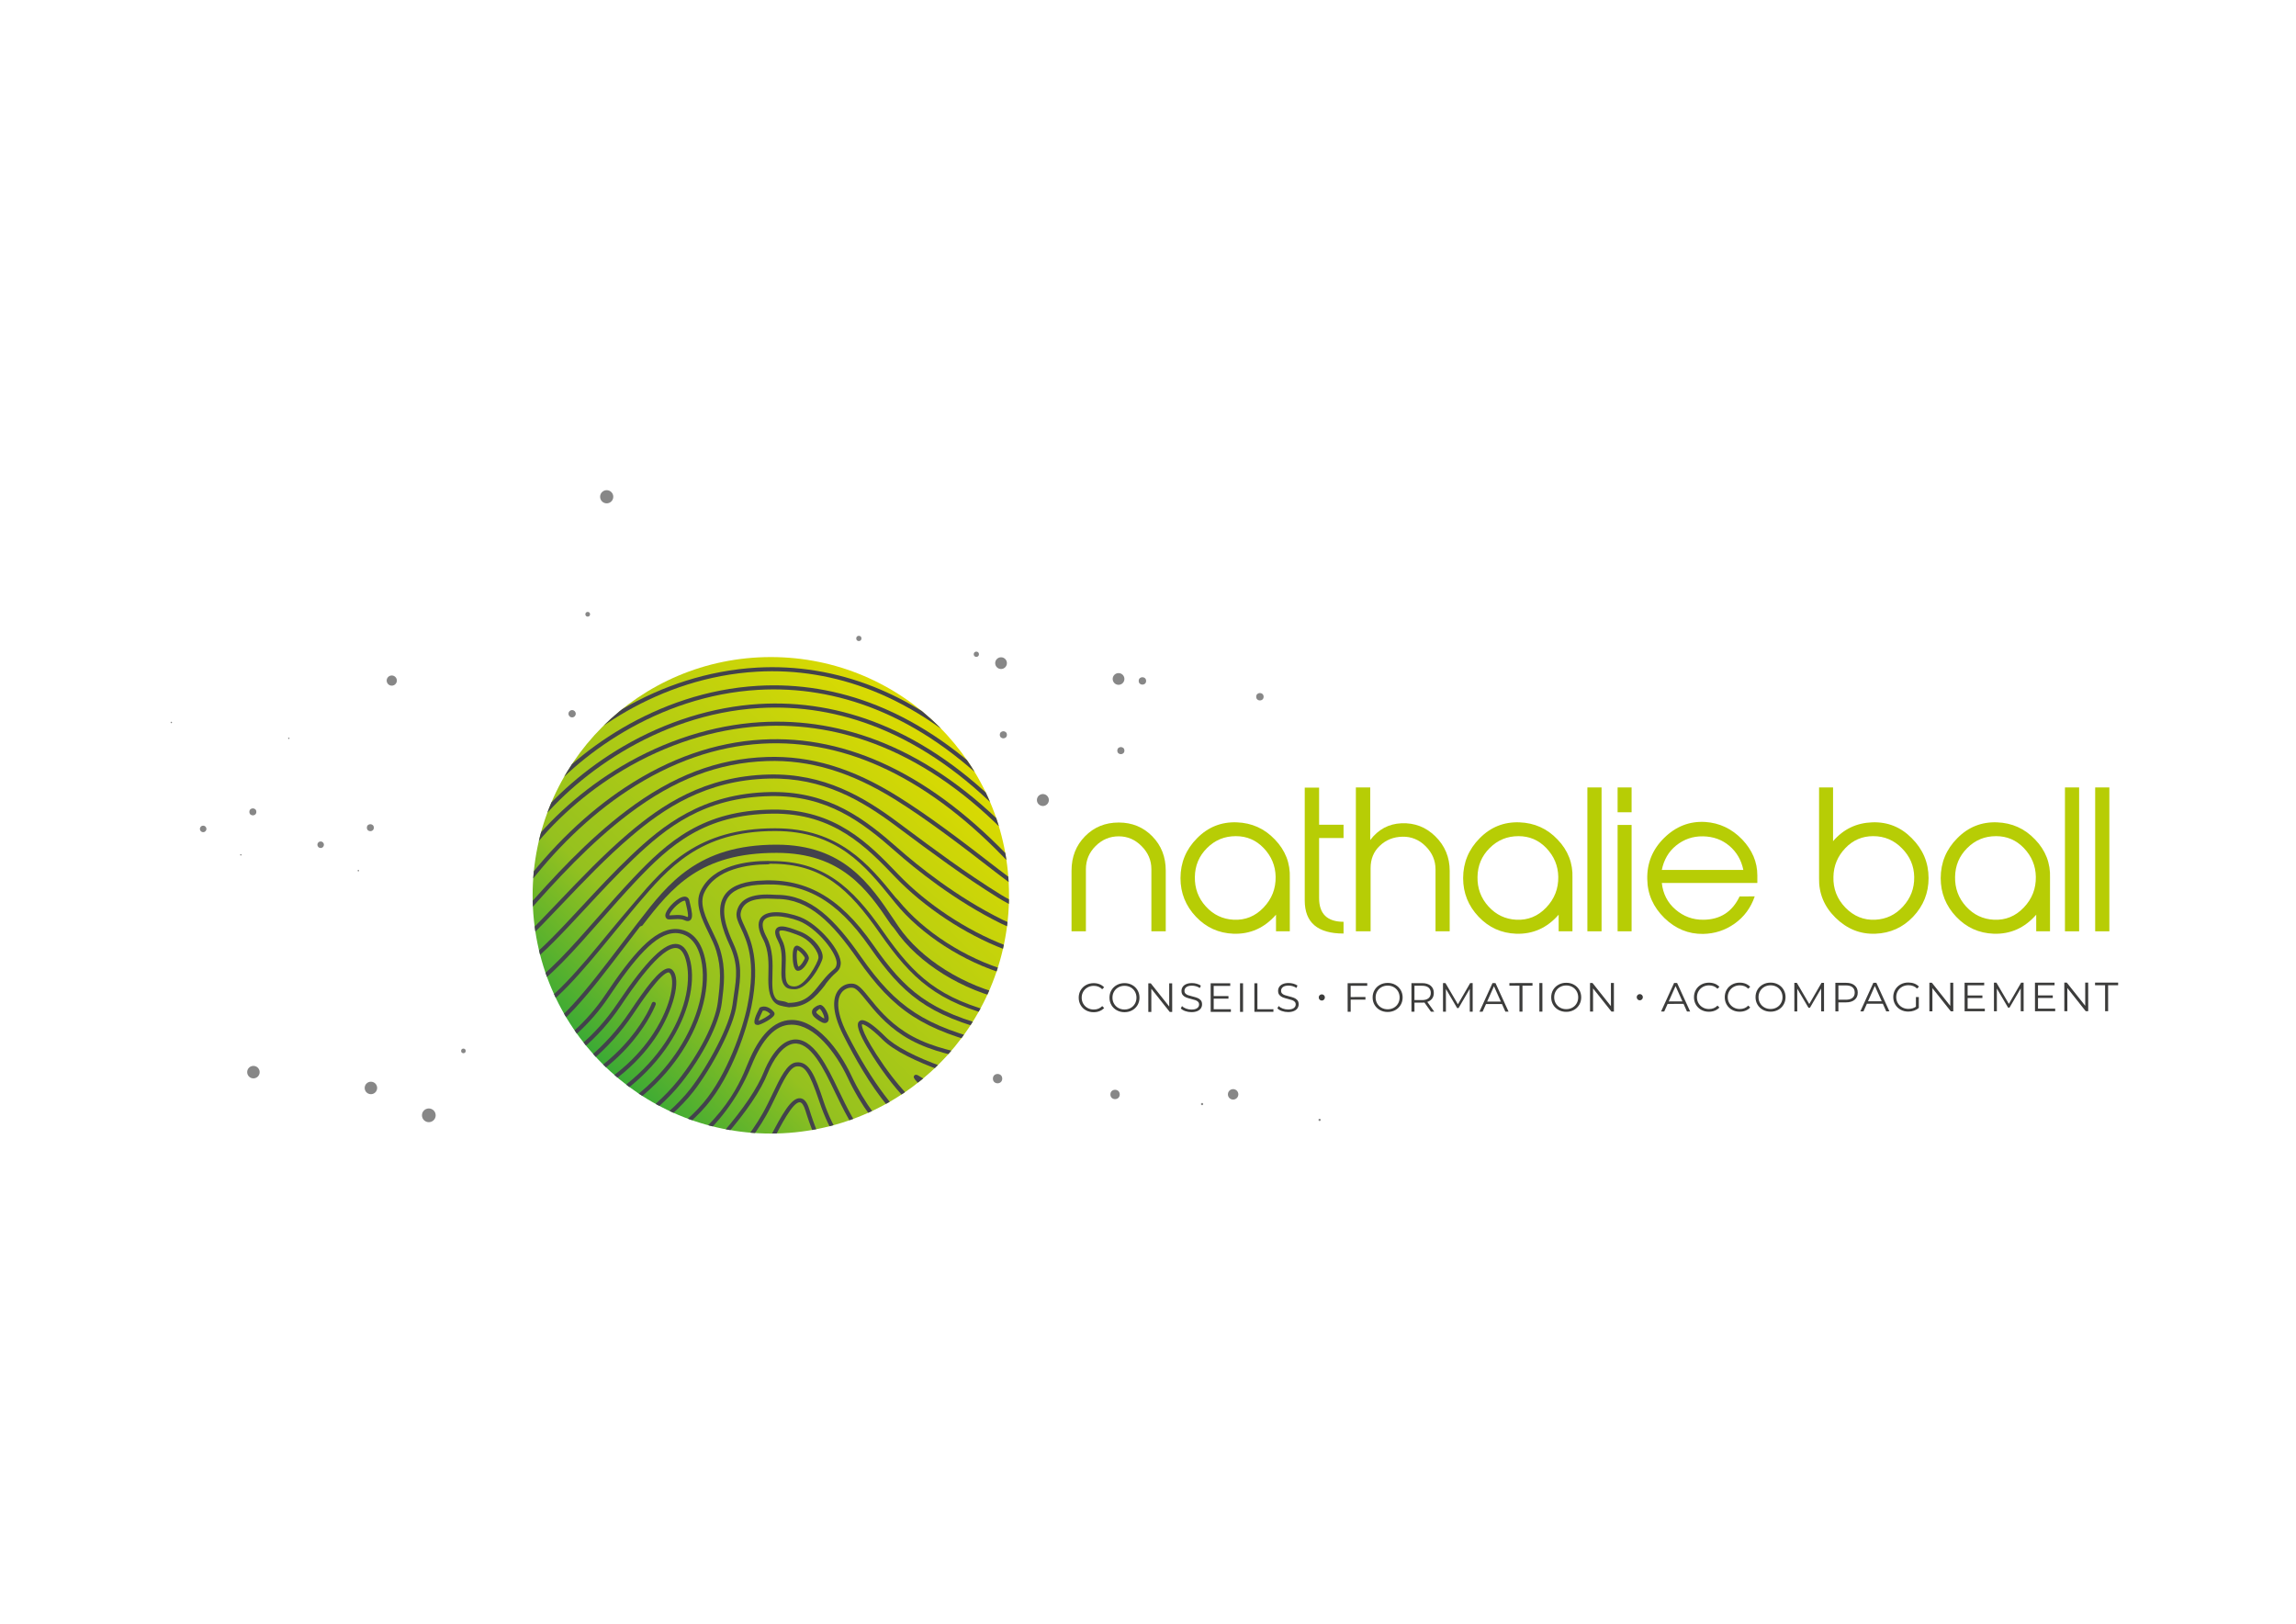 <?xml version="1.0" encoding="utf-8"?>
<!-- Generator: Adobe Illustrator 16.0.0, SVG Export Plug-In . SVG Version: 6.00 Build 0)  -->
<!DOCTYPE svg PUBLIC "-//W3C//DTD SVG 1.1//EN" "http://www.w3.org/Graphics/SVG/1.1/DTD/svg11.dtd">
<svg version="1.1" id="Calque_1" xmlns="http://www.w3.org/2000/svg" xmlns:xlink="http://www.w3.org/1999/xlink" x="0px" y="0px"
	 width="841.89px" height="595.281px" viewBox="0 0 841.89 595.281" enable-background="new 0 0 841.89 595.281"
	 xml:space="preserve">
<g>
	<g>
		<g>
			<g>
				<g>
					<path fill="#B7CD05" d="M427.454,341.43h-5.268v-22.778c0-3.284-1.231-6.089-3.626-8.482c-2.394-2.395-5.13-3.558-8.345-3.558
						s-6.088,1.163-8.482,3.558c-2.395,2.394-3.557,5.198-3.557,8.482v22.778h-5.268v-22.231c0-5.063,1.642-9.234,4.925-12.587
						c3.284-3.352,7.388-5.062,12.382-5.062c4.925,0,9.029,1.71,12.313,5.062c3.283,3.353,4.926,7.524,4.926,12.587V341.43z"/>
					<path fill="#B7CD05" d="M472.944,341.43h-5.062v-6.088c-4.241,4.856-9.44,7.183-15.597,6.978
						c-5.403-0.205-9.987-2.258-13.749-6.226c-3.763-3.967-5.678-8.687-5.678-14.159c0-5.678,2.052-10.604,6.088-14.639
						c4.036-4.104,8.893-6.02,14.57-5.814c5.473,0.205,10.124,2.257,13.955,6.293c3.83,3.968,5.678,8.688,5.472,14.092v0.273V341.43
						z M438.127,321.524c-0.068,4.104,1.23,7.73,4.035,10.809s6.226,4.651,10.192,4.856c4.31,0.205,7.936-1.3,10.945-4.446
						c3.078-3.215,4.515-6.978,4.446-11.287c-0.068-4.104-1.573-7.593-4.378-10.534s-6.225-4.378-10.192-4.378
						c-4.173,0-7.661,1.437-10.603,4.378S438.195,317.352,438.127,321.524z"/>
					<path fill="#B7CD05" d="M492.647,342.251c-9.509,0-14.229-4.036-14.229-12.108v-41.385h5.268v13.612h8.961v4.857h-8.961v22.026
						c0,5.814,3.01,8.688,8.961,8.688V342.251z"/>
					<path fill="#B7CD05" d="M531.571,341.43h-5.199v-22.71c0-3.284-1.231-6.089-3.626-8.482c-2.394-2.395-5.267-3.558-8.481-3.489
						c-3.284,0.068-6.088,1.163-8.346,3.353c-2.258,2.12-3.352,4.856-3.352,8.208v23.121h-5.404v-52.74h5.268v19.29
						c2.941-3.898,6.771-5.951,11.423-6.156c4.857-0.205,8.962,1.368,12.45,4.788c3.488,3.421,5.268,7.661,5.268,12.655V341.43z"/>
					<path fill="#B7CD05" d="M576.583,341.43h-5.062v-6.088c-4.241,4.856-9.44,7.183-15.597,6.978
						c-5.403-0.205-9.987-2.258-13.749-6.226c-3.763-3.967-5.678-8.687-5.678-14.159c0-5.678,2.052-10.604,6.088-14.639
						c4.036-4.104,8.893-6.02,14.57-5.814c5.473,0.205,10.124,2.257,13.955,6.293c3.83,3.968,5.678,8.688,5.472,14.092v0.273V341.43
						z M541.766,321.524c-0.068,4.104,1.23,7.73,4.035,10.809s6.226,4.651,10.192,4.856c4.31,0.205,7.936-1.3,10.945-4.446
						c3.078-3.215,4.515-6.978,4.446-11.287c-0.068-4.104-1.573-7.593-4.378-10.534s-6.225-4.378-10.192-4.378
						c-4.173,0-7.661,1.437-10.603,4.378S541.834,317.352,541.766,321.524z"/>
					<path fill="#B7CD05" d="M587.257,341.43h-5.199v-52.74h5.199V341.43z"/>
					<path fill="#B7CD05" d="M598.27,297.788h-5.131v-9.098h5.131V297.788z M598.27,341.43h-5.131v-38.991h5.131V341.43z"/>
					<path fill="#B7CD05" d="M643.417,328.638c-1.437,4.173-3.899,7.525-7.388,9.987c-3.488,2.463-7.319,3.694-11.561,3.763
						c-5.336,0.068-10.056-1.848-14.16-5.814c-4.104-4.036-6.225-8.756-6.293-14.297c-0.137-5.814,1.915-10.876,6.156-15.049
						c4.31-4.241,9.304-6.226,15.118-5.883c5.198,0.342,9.713,2.462,13.544,6.43c3.693,3.899,5.541,8.277,5.541,13.134v2.805
						h-35.023c0.41,3.899,2.052,7.183,4.993,9.714c2.941,2.53,6.361,3.83,10.329,3.762c6.156-0.068,10.534-2.941,13.202-8.551
						H643.417z M639.244,318.925c-0.752-3.626-2.463-6.567-5.13-8.824c-2.668-2.258-5.883-3.421-9.646-3.489
						s-7.046,1.095-9.851,3.353c-2.805,2.257-4.515,5.267-5.267,8.961H639.244z"/>
					<path fill="#B7CD05" d="M667.01,321.593V288.69h5.13v19.7c3.831-4.446,8.619-6.703,14.365-6.908
						c5.609-0.205,10.466,1.71,14.502,5.814c4.104,4.104,6.156,8.961,6.156,14.639c0,5.473-1.915,10.192-5.677,14.159
						c-3.763,3.968-8.414,6.021-13.818,6.226c-5.609,0.205-10.466-1.779-14.639-5.883c-4.173-4.104-6.156-8.961-6.02-14.57V321.593z
						 M697.792,332.333c2.805-3.078,4.173-6.636,4.104-10.809c-0.068-4.104-1.573-7.593-4.515-10.534
						c-2.873-2.941-6.362-4.446-10.535-4.446c-3.967,0-7.388,1.437-10.191,4.378c-2.805,2.941-4.31,6.431-4.378,10.534
						c-0.138,4.31,1.299,8.072,4.378,11.287c3.078,3.146,6.703,4.651,10.944,4.446C691.636,336.984,694.987,335.411,697.792,332.333
						z"/>
					<path fill="#B7CD05" d="M751.696,341.43h-5.062v-6.088c-4.241,4.856-9.44,7.183-15.597,6.978
						c-5.403-0.205-9.987-2.258-13.749-6.226c-3.763-3.967-5.678-8.687-5.678-14.159c0-5.678,2.052-10.604,6.088-14.639
						c4.036-4.104,8.893-6.02,14.57-5.814c5.473,0.205,10.124,2.257,13.955,6.293c3.83,3.968,5.678,8.688,5.472,14.092v0.273V341.43
						z M716.879,321.524c-0.068,4.104,1.23,7.73,4.035,10.809s6.226,4.651,10.192,4.856c4.31,0.205,7.936-1.3,10.945-4.446
						c3.078-3.215,4.515-6.978,4.446-11.287c-0.068-4.104-1.573-7.593-4.378-10.534s-6.225-4.378-10.192-4.378
						c-4.173,0-7.661,1.437-10.603,4.378S716.947,317.352,716.879,321.524z"/>
					<path fill="#B7CD05" d="M762.37,341.43h-5.199v-52.74h5.199V341.43z"/>
					<path fill="#B7CD05" d="M773.451,341.43h-5.199v-52.74h5.199V341.43z"/>
				</g>
			</g>
			<g>
				<g>
					<path fill="#3C3C3B" d="M398.214,370.408c-0.834-0.458-1.488-1.094-1.962-1.906c-0.475-0.813-0.713-1.724-0.713-2.731
						c-0.001-1.008,0.235-1.918,0.708-2.731c0.474-0.814,1.129-1.45,1.967-1.91c0.839-0.46,1.775-0.689,2.813-0.69
						c0.778-0.001,1.496,0.129,2.156,0.387c0.658,0.26,1.217,0.638,1.677,1.137l-0.703,0.703c-0.819-0.827-1.853-1.24-3.1-1.239
						c-0.828,0.001-1.581,0.19-2.259,0.571c-0.679,0.379-1.21,0.898-1.593,1.558c-0.385,0.658-0.575,1.396-0.574,2.215
						c0,0.818,0.192,1.557,0.577,2.215s0.916,1.177,1.596,1.556c0.679,0.378,1.432,0.567,2.26,0.566
						c1.258-0.001,2.29-0.421,3.098-1.26l0.704,0.703c-0.459,0.499-1.021,0.882-1.683,1.146c-0.664,0.266-1.385,0.397-2.163,0.398
						C399.983,371.095,399.048,370.867,398.214,370.408z"/>
					<path fill="#3C3C3B" d="M409.513,370.391c-0.844-0.463-1.503-1.099-1.977-1.906c-0.475-0.808-0.713-1.716-0.713-2.724
						c-0.001-1.008,0.235-1.916,0.708-2.725c0.474-0.809,1.131-1.445,1.975-1.91c0.843-0.465,1.782-0.696,2.82-0.697
						s1.974,0.228,2.808,0.687c0.833,0.458,1.49,1.093,1.969,1.906c0.479,0.813,0.721,1.724,0.722,2.731
						c0,1.008-0.239,1.918-0.717,2.731c-0.479,0.813-1.134,1.45-1.967,1.91c-0.833,0.459-1.768,0.689-2.806,0.69
						S410.356,370.854,409.513,370.391z M414.579,369.535c0.667-0.374,1.191-0.895,1.569-1.558c0.379-0.664,0.568-1.405,0.568-2.224
						c-0.001-0.818-0.192-1.558-0.571-2.222c-0.38-0.663-0.904-1.182-1.572-1.556c-0.67-0.373-1.418-0.561-2.246-0.56
						s-1.579,0.188-2.252,0.563c-0.673,0.374-1.202,0.895-1.585,1.558c-0.385,0.664-0.575,1.404-0.574,2.223
						c0,0.818,0.192,1.559,0.577,2.223c0.385,0.663,0.914,1.182,1.588,1.556c0.674,0.373,1.425,0.56,2.253,0.559
						S413.91,369.91,414.579,369.535z"/>
					<path fill="#3C3C3B" d="M429.808,360.505l0.009,10.477l-0.913,0.001l-6.742-8.496l0.007,8.501l-1.107,0.001l-0.009-10.477
						l0.913-0.001l6.757,8.496l-0.007-8.501L429.808,360.505z"/>
					<path fill="#3C3C3B" d="M434.628,370.694c-0.715-0.248-1.266-0.578-1.655-0.987l0.434-0.853
						c0.379,0.379,0.884,0.685,1.513,0.919c0.628,0.233,1.276,0.351,1.945,0.35c0.938,0,1.642-0.173,2.11-0.517
						c0.468-0.346,0.702-0.792,0.702-1.341c-0.001-0.419-0.128-0.753-0.382-1.003c-0.255-0.248-0.567-0.44-0.937-0.575
						s-0.883-0.281-1.542-0.44c-0.788-0.198-1.417-0.391-1.886-0.574c-0.47-0.185-0.871-0.466-1.206-0.845
						c-0.334-0.379-0.502-0.893-0.502-1.542c-0.001-0.528,0.139-1.01,0.417-1.444c0.279-0.434,0.708-0.781,1.287-1.041
						c0.578-0.26,1.296-0.39,2.154-0.391c0.599,0,1.185,0.081,1.76,0.246c0.573,0.163,1.07,0.391,1.489,0.68l-0.373,0.883
						c-0.439-0.289-0.909-0.505-1.408-0.65c-0.499-0.145-0.988-0.216-1.467-0.216c-0.918,0.001-1.609,0.179-2.072,0.533
						c-0.464,0.354-0.695,0.812-0.694,1.37c0,0.419,0.127,0.756,0.382,1.01c0.255,0.255,0.574,0.449,0.958,0.583
						c0.385,0.135,0.9,0.282,1.55,0.44c0.768,0.188,1.39,0.376,1.864,0.561c0.474,0.184,0.875,0.463,1.205,0.837
						c0.33,0.373,0.494,0.88,0.495,1.519c0,0.528-0.142,1.01-0.426,1.445c-0.284,0.434-0.721,0.778-1.309,1.033
						c-0.589,0.255-1.312,0.383-2.17,0.383C436.087,371.067,435.341,370.943,434.628,370.694z"/>
					<path fill="#3C3C3B" d="M451.337,370.007l0.001,0.958l-7.409,0.006l-0.009-10.477l7.185-0.006l0.001,0.958l-6.077,0.005
						l0.003,3.727l5.418-0.005l0.001,0.942l-5.418,0.005l0.003,3.892L451.337,370.007z"/>
					<path fill="#3C3C3B" d="M454.682,360.486l1.107-0.001l0.009,10.477l-1.107,0.001L454.682,360.486z"/>
					<path fill="#3C3C3B" d="M459.949,360.482l1.107-0.001l0.008,9.519l5.867-0.005l0.001,0.958l-6.975,0.006L459.949,360.482z"/>
					<path fill="#3C3C3B" d="M470.054,370.667c-0.715-0.249-1.266-0.578-1.655-0.987l0.434-0.853
						c0.379,0.378,0.884,0.685,1.513,0.919c0.628,0.233,1.276,0.351,1.945,0.35c0.938-0.001,1.642-0.173,2.11-0.518
						c0.468-0.345,0.702-0.791,0.702-1.34c-0.001-0.419-0.128-0.753-0.382-1.003c-0.255-0.249-0.567-0.44-0.937-0.575
						s-0.883-0.281-1.542-0.44c-0.788-0.198-1.417-0.391-1.886-0.574c-0.47-0.185-0.871-0.467-1.206-0.845
						c-0.334-0.379-0.502-0.893-0.502-1.542c-0.001-0.528,0.139-1.01,0.417-1.444c0.279-0.435,0.708-0.781,1.287-1.041
						c0.578-0.26,1.296-0.39,2.154-0.391c0.599-0.001,1.185,0.081,1.76,0.245c0.573,0.164,1.07,0.392,1.489,0.68l-0.373,0.884
						c-0.439-0.289-0.909-0.506-1.408-0.65s-0.988-0.217-1.467-0.216c-0.918,0.001-1.609,0.179-2.072,0.532
						c-0.464,0.355-0.695,0.813-0.694,1.371c0,0.419,0.127,0.756,0.382,1.01c0.255,0.255,0.574,0.448,0.958,0.583
						c0.385,0.135,0.9,0.281,1.55,0.44c0.768,0.188,1.39,0.376,1.864,0.56c0.474,0.185,0.875,0.464,1.205,0.837
						c0.33,0.374,0.494,0.881,0.495,1.52c0,0.528-0.142,1.01-0.426,1.444c-0.284,0.434-0.721,0.779-1.309,1.033
						c-0.589,0.256-1.312,0.383-2.17,0.384C471.513,371.04,470.767,370.915,470.054,370.667z"/>
					<path fill="#3C3C3B" d="M483.886,366.495c-0.22-0.22-0.329-0.494-0.329-0.823c-0.001-0.319,0.108-0.586,0.328-0.801
						c0.22-0.214,0.484-0.322,0.794-0.322c0.309,0,0.573,0.107,0.793,0.32c0.219,0.215,0.329,0.481,0.33,0.801
						c0,0.319-0.11,0.592-0.329,0.815c-0.22,0.226-0.484,0.338-0.793,0.338C484.37,366.823,484.105,366.714,483.886,366.495z"/>
					<path fill="#3C3C3B" d="M495.256,361.413l0.003,4.115l5.418-0.005l0.001,0.958l-5.418,0.005l0.004,4.445l-1.107,0.001
						l-0.009-10.477l7.185-0.006l0.001,0.958L495.256,361.413z"/>
					<path fill="#3C3C3B" d="M506.002,370.316c-0.844-0.463-1.503-1.099-1.977-1.906c-0.475-0.808-0.713-1.716-0.713-2.724
						c-0.001-1.008,0.235-1.916,0.708-2.725c0.474-0.809,1.131-1.445,1.975-1.91c0.843-0.465,1.782-0.696,2.82-0.697
						s1.974,0.228,2.808,0.687c0.833,0.458,1.49,1.093,1.969,1.906c0.479,0.813,0.721,1.723,0.722,2.73
						c0,1.008-0.239,1.919-0.717,2.732c-0.479,0.813-1.134,1.45-1.967,1.91c-0.833,0.459-1.768,0.689-2.806,0.69
						S506.846,370.779,506.002,370.316z M511.068,369.459c0.667-0.375,1.191-0.895,1.569-1.558c0.379-0.665,0.568-1.405,0.568-2.224
						c-0.001-0.818-0.192-1.559-0.571-2.222c-0.38-0.663-0.904-1.183-1.572-1.556c-0.67-0.373-1.418-0.561-2.246-0.56
						c-0.828,0-1.579,0.188-2.252,0.563c-0.673,0.374-1.202,0.895-1.585,1.558c-0.385,0.664-0.575,1.404-0.574,2.223
						c0,0.818,0.192,1.559,0.577,2.223c0.385,0.663,0.914,1.182,1.588,1.556c0.674,0.373,1.425,0.559,2.253,0.559
						C509.651,370.021,510.399,369.834,511.068,369.459z"/>
					<path fill="#3C3C3B" d="M524.704,370.908l-2.397-3.365c-0.27,0.029-0.549,0.045-0.838,0.046l-2.814,0.002l0.003,3.322
						l-1.107,0.001l-0.009-10.477l3.922-0.003c1.337-0.001,2.386,0.317,3.144,0.955c0.76,0.639,1.139,1.516,1.14,2.633
						c0.001,0.818-0.206,1.51-0.619,2.074c-0.414,0.563-1.005,0.971-1.772,1.221l2.563,3.59L524.704,370.908z M523.817,365.955
						c0.548-0.46,0.822-1.104,0.821-1.932c0-0.848-0.275-1.499-0.824-1.952c-0.55-0.454-1.343-0.68-2.381-0.679l-2.784,0.002
						l0.004,5.253l2.784-0.002C522.476,366.644,523.269,366.414,523.817,365.955z"/>
					<path fill="#3C3C3B" d="M539.991,360.419L540,370.896l-1.063,0.001l-0.007-8.382l-4.11,7.053h-0.523l-4.122-7.001l0.007,8.337
						l-1.063,0.001l-0.009-10.477l0.913-0.001l4.557,7.764l4.498-7.771L539.991,360.419z"/>
					<path fill="#3C3C3B" d="M550.729,368.088l-5.837,0.005l-1.255,2.8l-1.152,0.001l4.78-10.48l1.093-0.001l4.798,10.473
						l-1.167,0.001L550.729,368.088z M550.325,367.191l-2.52-5.625l-2.51,5.629L550.325,367.191z"/>
					<path fill="#3C3C3B" d="M557.146,361.364l-3.683,0.003l-0.001-0.958l8.472-0.007l0.001,0.958l-3.682,0.003l0.008,9.519
						l-1.107,0.001L557.146,361.364z"/>
					<path fill="#3C3C3B" d="M564.447,360.4h1.107l0.009,10.477h-1.107L564.447,360.4z"/>
					<path fill="#3C3C3B" d="M571.482,370.265c-0.844-0.464-1.503-1.099-1.977-1.907c-0.475-0.807-0.713-1.715-0.713-2.723
						c-0.001-1.008,0.235-1.916,0.708-2.726c0.474-0.808,1.131-1.445,1.975-1.909c0.843-0.465,1.782-0.697,2.82-0.697
						c1.038-0.001,1.974,0.228,2.808,0.686c0.833,0.459,1.49,1.094,1.969,1.907c0.479,0.813,0.721,1.723,0.722,2.73
						c0,1.008-0.239,1.918-0.717,2.732c-0.479,0.813-1.134,1.45-1.967,1.909c-0.833,0.46-1.768,0.69-2.806,0.691
						C573.267,370.959,572.326,370.728,571.482,370.265z M576.549,369.409c0.667-0.375,1.191-0.895,1.569-1.559
						c0.379-0.664,0.568-1.404,0.568-2.223c-0.001-0.818-0.192-1.559-0.571-2.223c-0.38-0.662-0.904-1.182-1.572-1.555
						c-0.67-0.374-1.418-0.561-2.246-0.56c-0.828,0-1.579,0.188-2.252,0.563c-0.673,0.375-1.202,0.895-1.585,1.559
						c-0.385,0.664-0.575,1.404-0.574,2.223c0,0.818,0.192,1.559,0.577,2.223c0.385,0.662,0.914,1.182,1.588,1.555
						c0.674,0.374,1.425,0.56,2.253,0.56C575.132,369.97,575.88,369.783,576.549,369.409z"/>
					<path fill="#3C3C3B" d="M591.777,360.379l0.009,10.477h-0.913l-6.742-8.495l0.007,8.501l-1.107,0.001l-0.009-10.477
						l0.913-0.001l6.757,8.495l-0.007-8.501H591.777z"/>
					<path fill="#3C3C3B" d="M600.478,366.404c-0.22-0.22-0.329-0.494-0.329-0.823c-0.001-0.319,0.108-0.586,0.328-0.801
						s0.484-0.322,0.794-0.322c0.309,0,0.573,0.107,0.793,0.32c0.219,0.215,0.329,0.481,0.33,0.801c0,0.319-0.11,0.592-0.329,0.815
						c-0.22,0.226-0.484,0.338-0.793,0.338C600.962,366.732,600.697,366.623,600.478,366.404z"/>
					<path fill="#3C3C3B" d="M617.316,368.037l-5.837,0.005l-1.255,2.8l-1.152,0.001l4.78-10.48l1.093-0.001l4.798,10.473
						l-1.167,0.001L617.316,368.037z M616.912,367.138l-2.52-5.625l-2.51,5.63L616.912,367.138z"/>
					<path fill="#3C3C3B" d="M623.82,370.232c-0.834-0.458-1.488-1.094-1.962-1.906c-0.475-0.813-0.713-1.724-0.713-2.731
						c-0.001-1.008,0.235-1.918,0.708-2.731c0.474-0.814,1.129-1.45,1.967-1.91c0.839-0.46,1.775-0.689,2.813-0.69
						c0.778-0.001,1.496,0.129,2.156,0.387c0.658,0.259,1.217,0.638,1.677,1.137l-0.703,0.703c-0.819-0.827-1.853-1.24-3.1-1.239
						c-0.828,0-1.581,0.19-2.259,0.571c-0.679,0.379-1.21,0.897-1.593,1.558c-0.385,0.658-0.575,1.396-0.574,2.215
						c0,0.818,0.192,1.557,0.577,2.215c0.385,0.657,0.916,1.177,1.596,1.556c0.679,0.378,1.432,0.566,2.26,0.566
						c1.258-0.001,2.29-0.421,3.098-1.26l0.704,0.703c-0.459,0.499-1.021,0.881-1.683,1.146c-0.664,0.266-1.385,0.397-2.163,0.398
						C625.59,370.919,624.654,370.69,623.82,370.232z"/>
					<path fill="#3C3C3B" d="M635.106,370.223c-0.834-0.458-1.488-1.094-1.962-1.906c-0.475-0.813-0.713-1.724-0.713-2.731
						c-0.001-1.008,0.235-1.918,0.708-2.731c0.474-0.814,1.129-1.45,1.967-1.91c0.839-0.46,1.775-0.689,2.813-0.69
						c0.778-0.001,1.496,0.129,2.156,0.387c0.658,0.259,1.217,0.638,1.677,1.137l-0.703,0.703c-0.819-0.827-1.853-1.24-3.1-1.239
						c-0.828,0-1.581,0.19-2.259,0.57c-0.679,0.38-1.21,0.898-1.593,1.559c-0.385,0.658-0.575,1.396-0.574,2.215
						c0,0.818,0.192,1.557,0.577,2.215c0.385,0.657,0.916,1.177,1.596,1.555c0.679,0.379,1.432,0.567,2.26,0.567
						c1.258-0.001,2.29-0.421,3.098-1.26l0.704,0.703c-0.459,0.499-1.021,0.881-1.683,1.146c-0.664,0.266-1.385,0.397-2.163,0.398
						C636.876,370.911,635.94,370.681,635.106,370.223z"/>
					<path fill="#3C3C3B" d="M646.405,370.207c-0.844-0.463-1.503-1.099-1.977-1.906c-0.475-0.808-0.713-1.716-0.713-2.724
						c-0.001-1.008,0.235-1.916,0.708-2.725c0.474-0.809,1.131-1.445,1.975-1.91c0.843-0.465,1.782-0.696,2.82-0.697
						s1.974,0.228,2.808,0.686c0.833,0.459,1.49,1.094,1.969,1.907c0.479,0.813,0.721,1.723,0.722,2.73
						c0,1.008-0.239,1.918-0.717,2.732c-0.479,0.813-1.134,1.45-1.967,1.909c-0.833,0.46-1.768,0.69-2.806,0.691
						S647.249,370.669,646.405,370.207z M651.472,369.35c0.667-0.375,1.191-0.895,1.569-1.558c0.379-0.665,0.568-1.405,0.568-2.224
						c-0.001-0.818-0.192-1.559-0.571-2.222c-0.38-0.663-0.904-1.183-1.572-1.556c-0.67-0.374-1.418-0.561-2.246-0.56
						c-0.828,0-1.579,0.188-2.252,0.563c-0.673,0.375-1.202,0.895-1.585,1.559c-0.385,0.664-0.575,1.404-0.574,2.223
						c0,0.818,0.192,1.559,0.577,2.223c0.385,0.662,0.914,1.182,1.588,1.555c0.674,0.374,1.425,0.56,2.253,0.56
						C650.055,369.912,650.803,369.724,651.472,369.35z"/>
					<path fill="#3C3C3B" d="M668.825,360.319l0.009,10.477l-1.063,0.001l-0.007-8.382l-4.11,7.053l-0.523,0.001l-4.122-7.002
						l0.007,8.337l-1.063,0.001l-0.009-10.477l0.913-0.001l4.557,7.764l4.498-7.771L668.825,360.319z"/>
					<path fill="#3C3C3B" d="M680.052,361.268c0.76,0.638,1.139,1.516,1.14,2.633s-0.377,1.993-1.136,2.628
						c-0.757,0.635-1.805,0.951-3.142,0.953l-2.814,0.002l0.003,3.308l-1.107,0.001l-0.009-10.477l3.922-0.003
						C678.245,360.311,679.294,360.63,680.052,361.268z M679.263,365.826c0.548-0.454,0.822-1.096,0.821-1.924
						c0-0.848-0.275-1.499-0.824-1.952c-0.55-0.454-1.343-0.68-2.381-0.679l-2.784,0.002l0.004,5.238l2.784-0.002
						C677.921,366.508,678.714,366.28,679.263,365.826z"/>
					<path fill="#3C3C3B" d="M690.384,367.98l-5.837,0.004l-1.255,2.8l-1.152,0.001l4.78-10.479l1.093-0.001l4.798,10.473
						l-1.167,0.001L690.384,367.98z M689.979,367.082l-2.52-5.625l-2.51,5.629L689.979,367.082z"/>
					<path fill="#3C3C3B" d="M702.521,365.531l1.063-0.001l0.003,3.996c-0.489,0.43-1.067,0.76-1.735,0.989
						c-0.668,0.23-1.372,0.346-2.11,0.346c-1.048,0.001-1.99-0.228-2.829-0.686c-0.839-0.459-1.498-1.094-1.977-1.907
						c-0.48-0.813-0.721-1.723-0.721-2.73c-0.001-1.008,0.237-1.918,0.716-2.732c0.479-0.813,1.136-1.45,1.975-1.909
						c0.838-0.46,1.785-0.69,2.843-0.691c0.798,0,1.531,0.126,2.201,0.381c0.668,0.253,1.231,0.63,1.691,1.128l-0.688,0.704
						c-0.829-0.818-1.882-1.227-3.158-1.226c-0.849,0.001-1.614,0.189-2.297,0.563c-0.684,0.375-1.22,0.895-1.608,1.558
						c-0.389,0.665-0.582,1.405-0.581,2.224c0,0.818,0.195,1.557,0.584,2.214c0.391,0.658,0.924,1.178,1.604,1.556
						c0.679,0.379,1.442,0.567,2.29,0.566c1.078-0.001,1.991-0.27,2.738-0.81L702.521,365.531z"/>
					<path fill="#3C3C3B" d="M716.211,360.282l0.009,10.477l-0.913,0.001l-6.742-8.496l0.007,8.501l-1.107,0.001l-0.009-10.477
						l0.913-0.001l6.757,8.496l-0.007-8.501L716.211,360.282z"/>
					<path fill="#3C3C3B" d="M727.788,369.792l0.001,0.958l-7.409,0.006l-0.009-10.477l7.185-0.006l0.001,0.958l-6.077,0.005
						l0.003,3.727l5.418-0.004l0.001,0.942l-5.418,0.004l0.003,3.892L727.788,369.792z"/>
					<path fill="#3C3C3B" d="M742.013,360.262l0.009,10.477h-1.063l-0.007-8.382l-4.11,7.054h-0.523l-4.122-7.002l0.007,8.337
						l-1.063,0.001l-0.009-10.477h0.913l4.557,7.764l4.498-7.771H742.013z"/>
					<path fill="#3C3C3B" d="M753.591,369.771l0.001,0.958l-7.409,0.006l-0.009-10.477l7.185-0.005l0.001,0.958l-6.077,0.004
						l0.003,3.727l5.418-0.004l0.001,0.942l-5.418,0.004l0.003,3.892L753.591,369.771z"/>
					<path fill="#3C3C3B" d="M765.69,360.244l0.009,10.477h-0.913l-6.742-8.495l0.007,8.501l-1.107,0.001l-0.009-10.477l0.913-0.001
						l6.757,8.496l-0.007-8.501L765.69,360.244z"/>
					<path fill="#3C3C3B" d="M771.888,361.197l-3.683,0.003l-0.001-0.958l8.472-0.007l0.001,0.958l-3.682,0.003l0.008,9.519
						l-1.107,0.001L771.888,361.197z"/>
				</g>
			</g>
		</g>
	</g>
	<linearGradient id="SVGID_2_" gradientUnits="userSpaceOnUse" x1="344.405" y1="266.473" x2="220.885" y2="389.994">
		<stop  offset="0" style="stop-color:#DEDC00"/>
		<stop  offset="0.737" style="stop-color:#95C11F"/>
		<stop  offset="1" style="stop-color:#3AAA35"/>
	</linearGradient>
	<circle fill="url(#SVGID_2_)" cx="282.644" cy="328.233" r="87.343"/>
	<g>
		<defs>
			<circle id="SVGID_4_" cx="282.644" cy="328.233" r="87.343"/>
		</defs>
		<clipPath id="SVGID_3_">
			<use xlink:href="#SVGID_4_"  overflow="visible"/>
		</clipPath>
		<g clip-path="url(#SVGID_3_)">
			<path fill="none" d="M292.383,348.275c-0.449,1.133-0.228,5.215,0.36,6.119c0.912-0.25,2.255-2.526,2.379-3.139
				C295.1,350.771,293.638,348.93,292.383,348.275z"/>
			<path fill="none" d="M248.398,335.443c1.347,0,2.405,0.192,3.234,0.587c0.423,0.198,0.549,0.159,0.549,0.159
				c0.365-0.442-0.281-3.182-0.558-4.352c-0.113-0.479-0.219-0.928-0.294-1.308c-0.066-0.321-0.155-0.321-0.286-0.321
				c-1.037,0-3.4,1.85-4.77,3.732c-0.648,0.887-0.813,1.423-0.83,1.644c0.227,0.007,0.613-0.02,1.045-0.051
				C247.031,335.494,247.706,335.443,248.398,335.443z"/>
			<path fill="none" d="M292.927,342.958l-0.1-0.042c-2.072-0.801-4.646-1.799-6.172-1.799c-0.262,0-0.717,0.033-0.848,0.253
				c-0.096,0.159-0.313,0.852,0.9,3.135c1.602,3.013,1.471,6.663,1.356,9.885c-0.098,2.736-0.187,5.323,0.927,6.482
				c0.507,0.524,1.239,0.783,2.332,0.789c3.971-0.018,8.595-8.876,8.785-10.389C300.369,349.186,297.266,344.633,292.927,342.958z
				 M296.598,351.452c-0.082,0.673-1.846,4.456-4.012,4.456c-1.787,0-1.927-4.142-1.927-5.414c0-0.644,0.038-1.566,0.224-2.32
				c0.296-1.23,0.9-1.489,1.354-1.489c0.139,0,0.278,0.026,0.418,0.08C294.36,347.421,296.772,350.051,296.598,351.452z"/>
			<path fill="none" d="M282.421,371.738c-0.474-0.51-1.403-1.235-2.316-1.235c-0.15,0-0.299,0.021-0.437,0.06
				c-0.736,1.443-1.345,2.938-1.524,3.715C279.467,373.815,281.821,372.423,282.421,371.738z"/>
			<path fill="none" d="M257.082,351.782c-1.551-6.974-5.11-9.044-7.825-9.556c-0.516-0.1-1.047-0.148-1.573-0.148
				c-7.268,0-15.104,9.461-24.635,23.664c-6.049,9.016-16.509,19.4-26.239,22.285c-1.207,0.358-2.205,1.166-2.807,2.274
				c-0.603,1.106-0.734,2.385-0.377,3.593c0.589,1.989,2.449,3.381,4.522,3.381c0.454,0,0.905-0.066,1.343-0.197
				c10.701-3.17,22.732-13.163,31.398-26.077l0.124-0.184c5.362-7.995,10.874-15.799,14.14-15.799c0.535,0,1.013,0.197,1.389,0.573
				c3.593,3.591-0.016,15.29-5.639,23.958c-5.242,8.082-15.428,19.236-34.187,26.486c-1.175,0.456-2.106,1.341-2.614,2.493
				c-0.51,1.153-0.54,2.437-0.085,3.611c0.697,1.808,2.468,3.02,4.403,3.02c0.579,0,1.152-0.106,1.701-0.318
				c21.117-8.162,32.701-20.902,38.701-30.155C256.084,373.49,259.173,361.189,257.082,351.782z M208.688,411.135
				c-0.089,0.033-0.182,0.049-0.27,0.049c-0.299,0-0.58-0.179-0.695-0.478c-0.146-0.381,0.042-0.813,0.427-0.963
				c33.776-13.058,47.021-41.362,43.595-56.778c-0.725-3.264-1.902-5.068-3.5-5.37c-5.721-1.065-16.962,15.684-20.658,21.193
				c-8.049,11.995-19.522,21.604-29.224,24.479c-0.394,0.115-0.813-0.108-0.927-0.504c-0.115-0.395,0.107-0.811,0.504-0.928
				c9.39-2.78,20.542-12.154,28.409-23.878c10.712-15.967,17.556-22.694,22.173-21.827c2.238,0.423,3.812,2.612,4.679,6.511
				C256.743,368.583,243.245,397.775,208.688,411.135z"/>
			<path fill="none" d="M306.776,353.39c0.219-1.73-1.436-4.972-4.21-8.25c-2.982-3.524-6.582-6.332-9.622-7.505
				c-2.787-1.077-5.906-1.724-8.338-1.724c-1.633,0-3.752,0.29-4.578,1.66c-0.736,1.228-0.378,3.278,1.036,5.938
				c2.434,4.584,2.294,9.622,2.17,14.068c-0.106,3.766-0.194,7.036,1.418,8.695c0.89,0.921,2.316,0.396,4.358,1.396h0.056
				c6.239,0,8.617-3.066,11.907-7.281l0.577-0.745c1.655-2.107,2.852-3.147,3.722-3.899
				C306.288,354.867,306.628,354.583,306.776,353.39z M301.633,351.216c-0.234,1.877-5.204,11.453-10.23,11.453h-0.011
				c-1.533,0-2.668-0.168-3.476-1.008c-1.551-1.615-1.454-4.25-1.341-7.445c0.108-3.033,0.23-6.412-1.184-9.074
				c-1.161-2.186-1.436-3.617-0.86-4.568c0.387-0.648,1.104-0.96,2.124-0.96c1.807,0,4.418,1.016,6.721,1.902l0.111-0.135
				C297.921,343.091,302.031,348.027,301.633,351.216z"/>
			<path fill="none" d="M366.706,373.226c-23.227-5.648-32.381-14.325-44.127-31.144c-11.404-16.341-21.123-25.413-39.775-25.413
				h-0.412c-0.221,0-0.493,0.212-0.813,0.212c-6.939,0-19.196,1.433-23.347,10.295c-1.914,4.082,0.54,9.185,2.911,14.065
				c1.122,2.307,2.279,4.718,2.94,6.955c2.124,7.184,1.418,12.855,0.6,19.411c-0.953,7.624-6.94,19.452-14.898,29.423
				c-9.803,12.281-25.635,21.865-32.637,25.213c-2.348,1.121-3.343,3.948-2.222,6.298c0.779,1.63,2.451,2.685,4.262,2.685
				c0.705,0,1.389-0.157,2.031-0.465c8.289-3.962,26.621-14.588,36.679-26.436c8.646-10.182,14.4-26.86,16.161-35.588
				c3.295-16.335-0.142-23.684-2.416-28.551c-1.031-2.204-1.845-3.947-1.52-5.735c0.785-4.318,4.531-6.511,11.128-6.511
				c1.031,0,1.965,0.053,2.644,0.089c0.41,0.024,0.742,0.042,0.967,0.042c12.434,0,21.302,9.055,30.793,22.65
				c13.074,18.723,23.566,25.533,48.82,31.677c0.369,0.091,0.748,0.135,1.119,0.135c2.182,0,4.066-1.482,4.582-3.606
				c0.299-1.223,0.104-2.491-0.553-3.568C368.967,374.282,367.931,373.525,366.706,373.226z M366.313,377.99
				c-0.097,0.4-0.5,0.646-0.9,0.546c-25.535-6.212-34.612-14.313-46.475-31.308c-12.234-17.521-24.148-24.137-41.129-22.829
				c-5.697,0.438-9.447,2.131-11.15,5.028c-2.69,4.584-0.018,11.578,2.226,16.438c3.43,7.432,2.644,12.694,1.735,18.79
				c-0.176,1.168-0.354,2.376-0.514,3.644c-1.007,8.046-9.142,23.234-15.814,31.832c-9.079,11.696-27.137,23.385-34.787,27.046
				c-0.102,0.049-0.213,0.073-0.318,0.073c-0.279,0-0.547-0.157-0.676-0.425c-0.177-0.372-0.02-0.816,0.353-0.996
				c7.303-3.49,25.434-15.254,34.252-26.612c6.553-8.447,14.535-23.296,15.513-31.104c0.16-1.286,0.341-2.503,0.516-3.68
				c0.912-6.097,1.633-10.913-1.612-17.94c-2.386-5.168-5.201-12.633-2.157-17.82c1.965-3.346,6.108-5.283,12.323-5.761
				c17.354-1.337,30.048,5.681,42.462,23.464c11.635,16.664,20.544,24.613,45.608,30.713
				C366.166,377.184,366.411,377.589,366.313,377.99z"/>
			<path fill="#43424C" d="M197.613,286.883c0.135,0.11,0.301,0.164,0.462,0.164c0.219,0,0.436-0.098,0.584-0.281
				c13.883-17.427,42.896-38.493,78.98-40.524c14.345-0.808,28.524,1.522,42.148,6.918c15.336,6.08,30.046,16.098,43.725,29.783
				c0.29,0.29,0.762,0.29,1.054,0c0.292-0.292,0.292-0.763,0-1.053c-13.823-13.83-28.704-23.962-44.23-30.115
				c-13.825-5.478-28.214-7.838-42.778-7.021c-36.577,2.057-65.988,23.418-80.066,41.084
				C197.237,286.158,197.29,286.626,197.613,286.883z"/>
			<path fill="#43424C" d="M195.963,295.698c0.135,0.106,0.298,0.157,0.458,0.157c0.221,0,0.442-0.1,0.588-0.29
				c14.244-18.316,43.996-40.478,80.963-42.65c14.65-0.858,29.146,1.54,43.072,7.133c15.659,6.29,30.686,16.666,44.662,30.843
				c0.289,0.294,0.763,0.297,1.055,0.007c0.292-0.288,0.297-0.761,0.005-1.056c-14.117-14.32-29.316-24.812-45.166-31.177
				c-14.133-5.677-28.845-8.108-43.715-7.236c-37.462,2.201-67.614,24.659-82.053,43.223
				C195.58,294.974,195.638,295.443,195.963,295.698z"/>
			<path fill="#43424C" d="M194.314,304.509c0.135,0.102,0.294,0.153,0.451,0.153c0.224,0,0.447-0.104,0.593-0.295
				c14.622-19.217,45.124-42.478,82.971-44.78c14.956-0.907,29.757,1.566,43.987,7.355c15.976,6.498,31.313,17.229,45.581,31.892
				c0.291,0.297,0.762,0.302,1.056,0.016c0.297-0.287,0.301-0.759,0.014-1.053c-14.414-14.813-29.923-25.659-46.089-32.237
				c-14.438-5.873-29.46-8.385-44.637-7.46c-16.843,1.024-34.026,6.39-49.692,15.521c-13.52,7.878-25.728,18.478-34.376,29.843
				C193.923,303.792,193.987,304.259,194.314,304.509z"/>
			<path fill="#43424C" d="M192.666,313.322c0.133,0.1,0.29,0.148,0.442,0.148c0.23,0,0.451-0.104,0.6-0.299
				c8.795-11.799,21.184-22.783,34.881-30.925c15.803-9.396,33.135-14.923,50.123-15.987c15.262-0.957,30.361,1.594,44.89,7.582
				c16.29,6.71,31.932,17.792,46.493,32.94c0.283,0.296,0.757,0.306,1.053,0.02c0.297-0.285,0.306-0.757,0.021-1.053
				c-14.704-15.297-30.516-26.495-47-33.285c-14.736-6.075-30.06-8.664-45.548-7.692c-17.222,1.077-34.788,6.679-50.793,16.194
				c-13.862,8.241-26.404,19.362-35.313,31.314C192.266,312.609,192.334,313.076,192.666,313.322z"/>
			<path fill="#43424C" d="M192.042,326.584c11.058-14.894,24.232-27.591,38.098-36.714c15.904-10.472,32.491-16.268,49.292-17.229
				c31.247-1.792,61.9,13.089,91.081,44.222c0.283,0.301,0.755,0.316,1.054,0.033c0.301-0.281,0.316-0.753,0.033-1.051
				c-29.496-31.474-60.533-46.509-92.255-44.692c-17.066,0.976-33.897,6.854-50.025,17.471c-14.007,9.219-27.313,22.04-38.474,37.07
				c-0.246,0.33-0.175,0.799,0.152,1.043c0.135,0.1,0.29,0.146,0.444,0.146C191.671,326.883,191.896,326.782,192.042,326.584z"/>
			<path fill="#43424C" d="M192.376,335.822c11.549-13.18,24.175-26.846,38.237-37.458c16.694-12.604,32.78-18.752,50.621-19.352
				c15.832-0.521,30.876,4.03,47.334,14.327c10.806,6.764,22.493,15.52,36.717,26.586c0.71,0.553,1.429,1.089,2.14,1.613
				c1.726,1.278,3.358,2.488,4.535,3.745c0.283,0.301,0.754,0.316,1.056,0.035c0.301-0.28,0.316-0.752,0.035-1.053
				c-1.271-1.356-2.956-2.604-4.739-3.927c-0.699-0.516-1.411-1.047-2.112-1.589c-14.259-11.097-25.98-19.878-36.841-26.675
				c-16.721-10.462-32.033-15.088-48.173-14.553c-18.163,0.61-34.518,6.854-51.471,19.65c-14.168,10.697-26.858,24.425-38.46,37.668
				c-0.27,0.31-0.239,0.779,0.068,1.051c0.142,0.124,0.318,0.184,0.493,0.184C192.022,336.076,192.23,335.99,192.376,335.822z"/>
			<path fill="#43424C" d="M192.702,345.062c4.181-3.953,8.691-8.691,13.471-13.716c7.58-7.961,16.166-16.982,25.259-24.72
				c11.938-10.159,27.274-20.619,50.509-21.186c19.845-0.465,34.095,8.056,46.549,17.332l2.035,1.52
				c10.65,7.942,22.721,16.945,35.689,24.989c1.038,0.642,2.078,1.21,3.087,1.761c1.696,0.928,3.303,1.801,4.11,2.664
				c0.281,0.301,0.755,0.316,1.056,0.033c0.299-0.281,0.313-0.755,0.03-1.053c-0.969-1.036-2.597-1.926-4.481-2.952
				c-0.991-0.542-2.016-1.1-3.016-1.721c-12.916-8.009-24.958-16.991-35.582-24.914l-2.038-1.52
				c-12.668-9.44-27.174-18.117-47.475-17.631c-23.699,0.58-39.304,11.215-51.438,21.544c-9.152,7.786-17.77,16.839-25.371,24.825
				c-4.766,5.007-9.266,9.735-13.419,13.664c-0.301,0.281-0.313,0.752-0.03,1.053c0.147,0.155,0.345,0.232,0.542,0.232
				C192.372,345.268,192.556,345.202,192.702,345.062z"/>
			<path fill="#43424C" d="M192.563,354.46c0.157,0,0.316-0.051,0.448-0.152c6.521-4.953,13.806-12.797,21.519-21.106
				c5.672-6.108,11.537-12.425,17.719-18.312c12-11.425,25.778-22.61,50.4-23.022c20.633-0.329,33.409,9.432,45.765,20.337
				c7.054,6.223,21.461,17.931,38.729,26.422c1.385,0.682,2.81,1.241,4.066,1.732c1.624,0.64,3.156,1.239,3.65,1.768
				c0.283,0.304,0.754,0.316,1.055,0.035c0.299-0.28,0.314-0.754,0.033-1.053c-0.726-0.774-2.256-1.374-4.194-2.137
				c-1.232-0.482-2.622-1.029-3.953-1.684c-17.11-8.414-31.405-20.027-38.4-26.201c-12.376-10.923-25.199-20.717-45.737-20.717
				c-0.345,0-0.692,0.002-1.039,0.009c-25.155,0.416-39.724,12.313-51.4,23.431c-6.217,5.916-12.098,12.25-17.785,18.379
				c-7.669,8.259-14.912,16.06-21.328,20.934c-0.325,0.25-0.389,0.715-0.139,1.042C192.113,354.359,192.337,354.46,192.563,354.46z"
				/>
			<path fill="#43424C" d="M368.604,346.572c-14.154-5.438-28.805-15.146-39.188-25.972c-10.79-11.254-23.031-24.002-46.077-23.794
				c-25.617,0.252-38.416,11.619-51.361,25.323c-4.427,4.689-8.738,9.597-12.911,14.345c-9.582,10.904-18.635,21.203-26.507,25.787
				c-0.355,0.208-0.476,0.664-0.27,1.021c0.137,0.239,0.387,0.369,0.644,0.369c0.129,0,0.257-0.031,0.376-0.1
				c8.084-4.708,17.211-15.095,26.877-26.095c4.163-4.734,8.467-9.635,12.875-14.303c12.706-13.454,25.26-24.611,50.29-24.859
				c22.421-0.217,34.405,12.299,44.989,23.337c10.526,10.976,25.376,20.82,39.728,26.332c1.829,0.703,3.724,1.208,5.243,1.614
				c1.219,0.323,2.732,0.729,2.998,0.97c0.283,0.301,0.752,0.316,1.055,0.035c0.297-0.281,0.314-0.752,0.031-1.053
				c-0.484-0.519-1.542-0.819-3.699-1.395C372.21,347.74,370.36,347.249,368.604,346.572z"/>
			<path fill="#43424C" d="M369.407,355.868c-15.434-4.497-30.748-14.358-39.979-25.741l-1.095-1.152
				c-9.671-11.964-20.622-25.305-44.051-25.305c-0.077,0-0.155,0-0.228,0c-28.201,0-39.954,13.673-51.318,26.998
				c-3.082,3.614-6.148,7.232-9.115,10.844c-11.091,13.509-21.564,26.221-30.6,29.947c-0.381,0.156-0.563,0.569-0.405,0.947
				c0.12,0.288,0.398,0.453,0.69,0.453c0.093,0,0.188-0.022,0.283-0.058c9.381-3.87,19.969-16.768,31.184-30.427
				c2.963-3.606,6.022-7.379,9.098-10.984c11.146-13.066,22.672-26.721,50.188-26.721c0.078,0,0.152,0,0.23,0
				c22.705,0,32.965,12.719,42.883,24.998l1.1,1.359c9.406,11.605,25.011,21.674,40.717,26.254c2.5,0.727,5.018,1.126,6.855,1.414
				c0.828,0.126,1.762,0.276,2.022,0.369c0.285,0.206,0.682,0.187,0.944-0.063c0.301-0.281,0.314-0.746,0.035-1.045
				c-0.312-0.332-0.789-0.417-2.771-0.727C374.274,356.948,371.812,356.572,369.407,355.868z"/>
			<path fill="#43424C" d="M379.752,366.14c-0.051,0-4.949-0.005-9.535-0.972c-16.568-3.488-32.573-13.497-40.774-25.515
				c-0.596-0.868-1.186-1.766-1.785-2.655c-8.608-12.801-18.365-27.329-42.887-27.329c-0.033,0-0.063,0-0.098,0
				c-28.713,0-39.708,14.241-50.336,28.02l-0.837,1.061c-1.92,2.484-3.856,5.041-5.729,7.502
				c-12.437,16.346-24.182,31.791-34.272,34.313c-0.398,0.102-0.642,0.506-0.54,0.906c0.082,0.339,0.388,0.563,0.722,0.563
				c0.058,0,0.119-0.001,0.179-0.015c10.6-2.648,22.5-18.284,35.098-34.844c1.871-2.462,3.808-4.992,5.724-7.473l0.838-0.348
				c10.888-14.115,21.171-26.686,49.153-26.686c0.033,0,0.063,0,0.097,0c23.73,0,33.252,13.424,41.652,25.916
				c0.603,0.894,1.195,1.379,1.786,2.246c8.411,12.32,24.78,22.402,41.703,25.963c4.741,1,9.635,0.924,9.843,0.924
				c0.411,0,0.743-0.377,0.743-0.791C380.495,366.518,380.163,366.14,379.752,366.14z"/>
			<path fill="#43424C" d="M253.201,352.642c-0.867-3.898-2.44-6.088-4.679-6.511c-4.617-0.867-11.461,5.86-22.173,21.827
				c-7.867,11.724-19.02,21.098-28.409,23.878c-0.396,0.117-0.619,0.533-0.504,0.928c0.114,0.396,0.533,0.619,0.927,0.504
				c9.701-2.876,21.175-12.484,29.224-24.479c3.696-5.51,14.938-22.259,20.658-21.193c1.598,0.302,2.775,2.106,3.5,5.37
				c3.426,15.416-9.818,43.721-43.595,56.778c-0.385,0.15-0.573,0.582-0.427,0.963c0.115,0.299,0.396,0.478,0.695,0.478
				c0.088,0,0.181-0.016,0.27-0.049C243.245,397.775,256.743,368.583,253.201,352.642z"/>
			<path fill="#43424C" d="M250.075,385.499c7.474-11.524,10.637-24.253,8.46-34.04c-1.726-7.766-5.849-10.106-9.002-10.699
				c-0.608-0.115-1.229-0.172-1.85-0.172c-7.953,0-15.794,9.307-25.871,24.324c-5.903,8.793-16.052,18.91-25.425,21.687
				c-1.594,0.469-2.902,1.533-3.695,2.991c-0.792,1.458-0.969,3.139-0.495,4.728c0.774,2.617,3.224,4.447,5.951,4.447
				c0.595,0,1.19-0.085,1.768-0.257c11.018-3.264,23.36-13.487,32.21-26.675l0.124-0.188c2.778-4.139,10.157-15.137,12.903-15.137
				c0.141,0,0.238,0.04,0.334,0.135c2.152,2.155,0.973,11.6-5.834,22.096c-5.122,7.897-15.084,18.801-33.474,25.908
				c-1.547,0.6-2.768,1.764-3.44,3.279c-0.673,1.518-0.71,3.206-0.113,4.752c0.921,2.379,3.248,3.976,5.795,3.976
				c0.766,0,1.518-0.142,2.238-0.423C232.148,407.925,243.954,394.934,250.075,385.499z M210.122,414.841
				c-0.549,0.212-1.122,0.318-1.701,0.318c-1.936,0-3.706-1.212-4.403-3.02c-0.455-1.175-0.425-2.458,0.085-3.611
				c0.508-1.152,1.439-2.037,2.614-2.493c18.759-7.25,28.944-18.404,34.187-26.486c5.623-8.668,9.231-20.367,5.639-23.958
				c-0.376-0.376-0.854-0.573-1.389-0.573c-3.266,0-8.777,7.804-14.14,15.799L230.89,371c-8.666,12.914-20.697,22.907-31.398,26.077
				c-0.438,0.131-0.889,0.197-1.343,0.197c-2.073,0-3.934-1.392-4.522-3.381c-0.357-1.208-0.226-2.486,0.377-3.593
				c0.602-1.108,1.6-1.916,2.807-2.274c9.73-2.885,20.19-13.27,26.239-22.285c9.531-14.203,17.367-23.664,24.635-23.664
				c0.526,0,1.058,0.049,1.573,0.148c2.715,0.512,6.274,2.582,7.825,9.556c2.091,9.407-0.998,21.708-8.259,32.904
				C242.823,393.939,231.239,406.679,210.122,414.841z"/>
			<path fill="#43424C" d="M240.423,368.297c0.142-0.386-0.06-0.814-0.447-0.956c-0.385-0.142-0.814,0.058-0.955,0.442
				c-0.084,0.234-8.844,23.321-39.301,34.336c-0.388,0.142-0.587,0.569-0.447,0.954c0.108,0.303,0.396,0.493,0.699,0.493
				c0.086,0,0.17-0.016,0.256-0.044C231.33,392.27,240.334,368.536,240.423,368.297z"/>
			<path fill="#43424C" d="M365.768,377.089c-25.064-6.1-33.974-14.049-45.608-30.713c-12.414-17.783-25.108-24.801-42.462-23.464
				c-6.215,0.478-10.358,2.415-12.323,5.761c-3.044,5.188-0.229,12.652,2.157,17.82c3.245,7.027,2.524,11.844,1.612,17.94
				c-0.175,1.177-0.355,2.394-0.516,3.68c-0.978,7.808-8.96,22.656-15.513,31.104c-8.818,11.358-26.949,23.122-34.252,26.612
				c-0.372,0.18-0.529,0.624-0.353,0.996c0.129,0.268,0.396,0.425,0.676,0.425c0.105,0,0.217-0.024,0.318-0.073
				c7.65-3.661,25.708-15.35,34.787-27.046c6.673-8.598,14.808-23.786,15.814-31.832c0.159-1.268,0.338-2.476,0.514-3.644
				c0.908-6.096,1.694-11.358-1.735-18.79c-2.243-4.86-4.916-11.854-2.226-16.438c1.703-2.897,5.453-4.59,11.15-5.028
				c16.98-1.308,28.895,5.308,41.129,22.829c11.862,16.994,20.939,25.096,46.475,31.308c0.4,0.1,0.804-0.146,0.9-0.546
				C366.411,377.589,366.166,377.184,365.768,377.089z"/>
			<path fill="#43424C" d="M367.058,371.777c-22.757-5.535-31.734-13.803-43.252-30.305c-11.423-16.358-21.793-25.803-41.029-25.803
				h-0.371c-0.224,0-0.503-0.036-0.826-0.036c-7.294,0-20.198,1.424-24.698,11.034c-2.213,4.729,0.397,10.094,2.923,15.291
				c1.144,2.354,2.225,4.572,2.852,6.691c1.938,6.553,1.471,11.406,0.549,18.787c-0.923,7.376-6.783,18.896-14.587,28.674
				c-9.633,12.068-25.217,21.494-32.112,24.793c-3.089,1.477-4.4,5.191-2.923,8.28c1.026,2.147,3.228,3.533,5.606,3.533
				c0.932,0,1.832-0.206,2.675-0.61c8.39-4.012,26.948-14.777,37.172-26.816c9.516-11.208,14.945-28.617,16.485-36.259
				c3.391-16.814-0.313-24.739-2.527-29.474c-0.953-2.042-1.644-3.518-1.404-4.839c0.648-3.56,3.807-5.287,9.663-5.287
				c0.991,0,1.863,0.046,2.563,0.086c0.442,0.024,0.801,0.045,1.048,0.045c11.788,0,20.348,8.798,29.571,22.011
				c13.327,19.088,24.007,26.024,49.69,32.274c0.484,0.117,0.979,0.177,1.471,0.177c2.872,0,5.35-1.951,6.029-4.743
				c0.394-1.613,0.135-3.283-0.727-4.697C370.033,373.167,368.67,372.171,367.058,371.777z M370.177,378.927
				c-0.516,2.124-2.4,3.606-4.582,3.606c-0.371,0-0.75-0.044-1.119-0.135c-25.254-6.144-35.746-12.954-48.82-31.677
				c-9.491-13.596-18.359-22.65-30.793-22.65c-0.225,0-0.557-0.018-0.967-0.042c-0.679-0.036-1.612-0.089-2.644-0.089
				c-6.597,0-10.343,2.192-11.128,6.511c-0.325,1.788,0.488,3.531,1.52,5.735c2.274,4.867,5.711,12.216,2.416,28.551
				c-1.761,8.728-7.516,25.406-16.161,35.588c-10.058,11.848-28.39,22.474-36.679,26.436c-0.643,0.308-1.326,0.465-2.031,0.465
				c-1.811,0-3.482-1.053-4.262-2.684c-1.121-2.35-0.126-5.175,2.222-6.299c7.002-3.348,22.834-12.925,32.637-25.203
				c7.958-9.974,13.945-21.795,14.898-29.418c0.818-6.556,1.524-12.217-0.6-19.398c-0.661-2.236-1.818-4.619-2.94-6.925
				c-2.371-4.883-4.825-9.934-2.911-14.016c4.15-8.862,16.407-10.402,23.347-10.402c0.319,0,0.592-0.212,0.813-0.212h0.412
				c18.652,0,28.371,9.072,39.775,25.413c11.746,16.818,20.9,25.388,44.127,31.034c1.225,0.299,2.261,1.109,2.918,2.188
				C370.28,376.382,370.476,377.705,370.177,378.927z"/>
			<path fill="#43424C" d="M347.186,428.259c-10.464-2.098-25.371-13.434-35.066-34.037c-4.429-9.41-12.759-20.295-21.768-20.295
				c-0.1,0-0.201,0.002-0.301,0.005c-6.29,0.17-11.63,5.562-15.874,16.021c-3.312,8.162-10.205,25.148-40.365,41.292
				c-1.229,0.657-2.289,1.229-3.174,1.734c-0.356,0.206-0.479,0.662-0.272,1.019c0.138,0.238,0.39,0.374,0.646,0.374
				c0.127,0,0.255-0.033,0.372-0.1c0.86-0.498,1.914-1.061,3.131-1.713c9.944-5.323,30.637-16.274,41.042-41.925
				c4.002-9.86,8.894-14.966,14.533-14.966c0.09,0,0.182,0,0.27,0c8.306,0,16.17,10.301,20.409,19.313
				c9.921,21.073,25.292,32.632,36.126,34.802c0.402,0.077,0.797-0.217,0.879-0.619
				C347.852,428.761,347.591,428.339,347.186,428.259z"/>
			<path fill="#43424C" d="M339.637,432.58c-19.07-5.721-26.021-20.156-32.157-32.894c-2.231-4.637-4.34-9.015-6.869-12.537
				c-3.154-4.394-6.42-6.423-9.696-6.018c-5.938,0.721-9.776,9.219-10.81,11.808c-2.438,6.093-7.545,13.656-15.176,22.478
				c-7.13,8.25-19.65,17.117-28.207,22.206c-0.354,0.21-0.469,0.668-0.259,1.021c0.139,0.234,0.387,0.365,0.639,0.365
				c0.131,0,0.264-0.033,0.381-0.104c8.655-5.148,21.329-14.131,28.575-22.512c7.739-8.949,12.932-16.657,15.43-22.902
				c1.975-4.936,5.535-10.387,9.605-10.883c2.697-0.33,5.496,1.491,8.308,5.409c2.451,3.416,4.533,7.737,6.737,12.314
				c5.957,12.371,13.371,27.768,33.07,33.677c0.394,0.117,0.81-0.104,0.929-0.5C340.255,433.113,340.033,432.7,339.637,432.58z"/>
			<path fill="#43424C" d="M334.788,437.929c-0.664-0.331-1.361-0.675-2.089-1.028c-9.353-4.556-23.48-11.44-30.764-33.288
				c-3.051-9.144-5.159-14.714-10.058-14.119c-3.289,0.402-5.75,5.558-8.6,11.526c-1.114,2.339-2.271,4.757-3.521,6.982
				c-9.65,17.153-23.186,25.388-30.456,29.81c-1.668,1.016-2.986,1.816-3.9,2.507c-0.329,0.246-0.394,0.715-0.146,1.042
				c0.146,0.195,0.369,0.297,0.595,0.297c0.155,0,0.314-0.049,0.447-0.15c0.856-0.642,2.146-1.428,3.78-2.423
				c7.385-4.491,21.138-12.858,30.979-30.35c1.273-2.27,2.442-4.712,3.57-7.073c2.547-5.34,4.958-10.385,7.432-10.689
				c2.77-0.337,4.564,1.406,8.463,13.112c7.484,22.442,21.951,29.493,31.525,34.157c0.722,0.354,1.416,0.69,2.076,1.02
				c0.369,0.182,0.813,0.033,1-0.334C335.306,438.56,335.157,438.111,334.788,437.929z"/>
			<path fill="#43424C" d="M245.505,337.078c0.301,0,0.668-0.028,1.093-0.057c0.544-0.043,1.163-0.087,1.801-0.087
				c1.119,0,1.972,0.144,2.597,0.442c0.435,0.206,0.814,0.306,1.16,0.306c0.467,0,0.883-0.194,1.159-0.544
				c0.78-0.989,0.394-2.961-0.239-5.642c-0.108-0.463-0.212-0.895-0.285-1.262c-0.192-0.951-0.843-1.515-1.746-1.515
				c-2.378,0-6.223,3.957-6.938,6.086c-0.4,1.188,0.088,1.783,0.416,2.031C244.799,337.049,245.159,337.078,245.505,337.078z
				 M246.274,333.941c1.369-1.883,3.732-3.732,4.77-3.732c0.131,0,0.22,0,0.286,0.321c0.075,0.38,0.181,0.829,0.294,1.308
				c0.276,1.17,0.923,3.909,0.558,4.352c0,0-0.126,0.039-0.549-0.159c-0.829-0.395-1.888-0.587-3.234-0.587
				c-0.692,0-1.367,0.051-1.909,0.091c-0.432,0.031-0.818,0.058-1.045,0.051C245.462,335.364,245.626,334.828,246.274,333.941z"/>
			<path fill="#43424C" d="M322.666,440.23c-16.15-7.066-22.528-22.544-25.923-33.57c-0.794-2.584-1.878-3.9-3.314-4.026
				c-3.263-0.301-6.698,5.858-11.553,15.283l-0.668,1.29c-5.009,9.692-17.553,17.726-24.29,22.042
				c-0.57,0.364-1.106,0.708-1.6,1.026c-0.345,0.224-0.442,0.686-0.219,1.028c0.142,0.222,0.383,0.343,0.626,0.343
				c0.14,0,0.279-0.039,0.402-0.121c0.494-0.318,1.027-0.657,1.596-1.024c6.856-4.392,19.615-12.562,24.81-22.608l0.666-1.297
				c3.157-6.123,7.462-14.484,10-14.484c0.033,0,0.066,0.002,0.1,0.007c0.729,0.064,1.446,1.122,2.02,2.98
				c3.478,11.308,10.036,27.186,26.748,34.497c0.378,0.166,0.816-0.006,0.979-0.385C323.215,440.834,323.04,440.396,322.666,440.23z
				"/>
			<path fill="#43424C" d="M350.876,421.974c-5.276-1.405-21.332-5.688-40.268-43.007c-4.67-9.206-3.283-13.374-2.042-15.04
				c1.159-1.551,2.956-2.006,4.224-1.778c1.301,0.236,2.883,2.199,4.885,4.686c2.909,3.61,6.892,8.556,13.394,12.764
				c7.774,5.03,16.624,6.949,23.737,8.486c3.357,0.728,6.261,1.358,8.541,2.188c0.388,0.142,0.816-0.061,0.956-0.449
				c0.142-0.383-0.06-0.813-0.444-0.954c-2.379-0.864-5.325-1.502-8.736-2.243c-6.994-1.511-15.697-3.398-23.244-8.281
				c-6.299-4.077-10.196-8.913-13.042-12.444c-2.283-2.836-3.934-4.883-5.778-5.219c-1.598-0.29-4.042,0.152-5.684,2.354
				c-1.77,2.374-2.876,7.182,1.904,16.604c8.255,16.276,21.516,38.521,41.215,43.774c0.064,0.02,0.131,0.024,0.19,0.024
				c0.332,0,0.633-0.22,0.722-0.552C351.511,422.49,351.274,422.08,350.876,421.974z"/>
			<path fill="#43424C" d="M289.009,369.366c-0.064-0.011-0.121-0.022-0.184-0.035v0.035H289.009z"/>
			<path fill="#43424C" d="M306.245,356.868c1.078-0.932,1.793-1.546,2.012-3.308c0.582-4.661-7.98-14.692-14.777-17.313
				c-2.951-1.14-6.268-1.816-8.873-1.816c-2.895,0-4.916,0.831-5.854,2.389c-1.035,1.724-0.701,4.23,0.996,7.421
				c2.247,4.236,2.114,9.098,1.997,13.358c-0.112,4.102,0.132,7.703,2.181,9.818c1.154,1.188,2.586,1.442,5.586,1.914v-0.091
				c6,0,9.439-3.516,12.857-7.89l0.522-0.799C304.458,358.556,305.423,357.581,306.245,356.868z M301.551,359.691l-0.577,0.697
				c-3.29,4.215-5.668,7.281-11.907,7.281h-0.056c-2.042-1-3.469-0.476-4.358-1.396c-1.612-1.659-1.524-4.981-1.418-8.744
				c0.124-4.445,0.264-9.461-2.17-14.045c-1.414-2.658-1.772-4.699-1.036-5.925c0.826-1.369,2.945-1.652,4.578-1.652
				c2.432,0,5.551,0.649,8.338,1.725c3.04,1.173,6.64,3.987,9.622,7.507c2.774,3.281,4.429,6.522,4.21,8.251
				c-0.148,1.192-0.488,1.503-1.504,2.379C304.402,356.523,303.206,357.584,301.551,359.691z"/>
			<path fill="#43424C" d="M293.487,341.572l-0.111-0.042c-2.303-0.89-4.914-1.892-6.721-1.892c-1.021,0-1.737,0.334-2.124,0.979
				c-0.575,0.956-0.301,2.432,0.86,4.617c1.414,2.662,1.292,6.129,1.184,9.164c-0.113,3.196-0.21,5.647,1.341,7.263
				c0.808,0.84,1.942,1.008,3.476,1.008h0.011c5.026,0,9.996-9.576,10.23-11.453C302.031,348.027,297.921,343.28,293.487,341.572z
				 M300.108,351.273c-0.19,1.513-4.814,10.371-8.785,10.389c-1.093-0.006-1.825-0.265-2.332-0.789
				c-1.113-1.159-1.024-3.746-0.927-6.482c0.114-3.222,0.245-6.872-1.356-9.885c-1.213-2.283-0.996-2.976-0.9-3.135
				c0.131-0.22,0.586-0.253,0.848-0.253c1.526,0,4.1,0.998,6.172,1.799l0.1,0.042C297.266,344.633,300.369,349.186,300.108,351.273z
				"/>
			<path fill="#43424C" d="M292.655,346.764c-0.14-0.054-0.279-0.08-0.418-0.08c-0.454,0-1.059,0.259-1.354,1.489
				c-0.186,0.754-0.224,1.677-0.224,2.32c0,1.272,0.14,5.414,1.927,5.414c2.166,0,3.93-3.783,4.012-4.456
				C296.772,350.051,294.36,347.421,292.655,346.764z M292.743,354.394c-0.588-0.904-0.81-4.986-0.36-6.119
				c1.255,0.655,2.717,2.496,2.739,2.98C294.998,351.868,293.655,354.144,292.743,354.394z"/>
			<path fill="#43424C" d="M276.781,375.317c0.19,0.316,0.518,0.407,0.897,0.407l0,0c0.071,0,0.146,0.082,0.224,0.07
				c1.412-0.245,5.48-2.362,6.022-3.726c0.146-0.367,0.104-0.726-0.113-1.016c-0.535-0.714-2-2.051-3.707-2.051
				c-0.447,0-0.879,0.098-1.281,0.281l-0.23,0.11l-0.117,0.182C276.876,372.631,276.306,374.532,276.781,375.317z M279.668,370.562
				c0.138-0.039,0.286-0.06,0.437-0.06c0.913,0,1.843,0.726,2.316,1.235c-0.6,0.686-2.954,2.077-4.277,2.539
				C278.323,373.5,278.932,372.005,279.668,370.562z"/>
			<path fill="#43424C" d="M300.303,368.516c-0.639,0.091-1.427,0.67-1.765,0.936c-1.182,0.937-0.977,2.376-0.01,3.352
				c0.826,0.837,1.963,1.594,3.033,2.082c0.676,0.306,1.507,0.274,1.987-0.343C304.834,372.906,301.929,367.536,300.303,368.516z
				 M300.388,372.222c-0.388-0.274-0.809-0.58-1.049-0.998c-0.215-0.376,0.52-0.836,0.763-1.049c0.087-0.077,0.241-0.188,0.407-0.32
				c0.04,0.018,0.077,0.033,0.098,0.042c0.039,0.018,0.102,0.063,0.189,0.15c0.314,0.31,0.531,0.696,0.73,1.086
				c0.346,0.661,0.722,1.518,0.715,2.268C301.568,373.179,300.944,372.62,300.388,372.222z"/>
			<path fill="#43424C" d="M302.356,373.668c0.011-0.013,0.021-0.04,0.035-0.07C302.336,373.623,302.372,373.651,302.356,373.668z"
				/>
			<path fill="#43424C" d="M365.341,396.45c-3.328-0.356-11.416-2.376-19.858-5.416c-9.916-3.568-17.299-7.449-20.788-10.934
				c-7.449-7.432-9.023-6.159-9.542-5.739c-0.612,0.496-2.247,1.814,4.93,12.963c8.048,12.506,19.911,27.455,40.376,32.121
				c0.053,0.016,0.11,0.021,0.166,0.021c0.338,0,0.646-0.235,0.726-0.58c0.091-0.402-0.159-0.801-0.56-0.892
				c-10.474-2.39-24.423-8.124-39.456-31.476c-6.068-9.432-5.245-10.989-5.263-10.989c0.357-0.135,2.541,0.611,7.57,5.627
				c8.4,8.385,34.418,16.013,41.539,16.773c0.408,0.047,0.775-0.252,0.819-0.659C366.044,396.859,365.747,396.492,365.341,396.45z"
				/>
			<path fill="#43424C" d="M362.772,403.078c-14.148-2.177-22.111-6.261-25.596-8.502c-0.654-0.423-1.238-0.746-1.748-0.423
				c-0.27,0.173-0.411,0.482-0.367,0.813c0.224,1.69,12.009,12.021,25.339,16.186c0.075,0.022,0.148,0.033,0.224,0.033
				c0.314,0,0.61-0.203,0.708-0.522c0.124-0.394-0.093-0.812-0.487-0.936c-9.274-2.898-17.383-8.635-21.498-12.179
				c4.426,2.308,11.89,5.263,23.197,7.002c0.412,0.062,0.79-0.215,0.852-0.622C363.458,403.52,363.179,403.14,362.772,403.078z"/>
		</g>
	</g>
	<g>
		<g>
			<g>
				<circle fill="#878787" cx="418.894" cy="249.638" r="1.36"/>
			</g>
			<g>
				<circle fill="#878787" cx="157.239" cy="408.892" r="2.514"/>
			</g>
			<g>
				<circle fill="#878787" cx="367.063" cy="243.119" r="2.149"/>
			</g>
			<g>
				<circle fill="#878787" cx="365.787" cy="395.443" r="1.71"/>
			</g>
			<g>
				<circle fill="#878787" cx="314.919" cy="234.058" r="0.963"/>
			</g>
			<g>
				<path fill="#878787" d="M211.115,261.665c0,0.739-0.598,1.339-1.336,1.339c-0.737,0-1.337-0.6-1.337-1.339
					c0-0.736,0.6-1.336,1.337-1.336C210.518,260.329,211.115,260.928,211.115,261.665z"/>
			</g>
			<g>
				<circle fill="#878787" cx="222.462" cy="182.121" r="2.414"/>
			</g>
			<g>
				<circle fill="#878787" cx="215.5" cy="225.203" r="0.865"/>
			</g>
			<g>
				<circle fill="#878787" cx="367.909" cy="269.388" r="1.303"/>
			</g>
			<g>
				<circle fill="#878787" cx="143.652" cy="249.509" r="1.864"/>
			</g>
			<g>
				<circle fill="#878787" cx="169.923" cy="385.279" r="0.845"/>
			</g>
			<g>
				<circle fill="#878787" cx="440.777" cy="404.77" r="0.406"/>
			</g>
			<g>
				<circle fill="#878787" cx="92.716" cy="297.644" r="1.28"/>
			</g>
			<g>
				<circle fill="#878787" cx="62.817" cy="264.868" r="0.263"/>
			</g>
			<g>
				<circle fill="#878787" cx="92.923" cy="393.062" r="2.288"/>
			</g>
			<g>
				<path fill="#878787" d="M88.585,313.394c0,0.15-0.124,0.272-0.274,0.272c-0.148,0-0.271-0.122-0.271-0.272
					c0-0.147,0.122-0.27,0.271-0.27C88.461,313.125,88.585,313.247,88.585,313.394z"/>
			</g>
			<g>
				<path fill="#878787" d="M75.697,303.892c0,0.664-0.54,1.204-1.203,1.204c-0.661,0-1.201-0.54-1.201-1.204
					c0-0.663,0.54-1.201,1.201-1.201C75.157,302.691,75.697,303.229,75.697,303.892z"/>
			</g>
		</g>
	</g>
	<g>
		<g>
			<g>
				<circle fill="#878787" cx="461.978" cy="255.437" r="1.36"/>
			</g>
			<g>
				<circle fill="#878787" cx="410.146" cy="248.917" r="2.149"/>
			</g>
			<g>
				<circle fill="#878787" cx="408.871" cy="401.244" r="1.71"/>
			</g>
			<g>
				<circle fill="#878787" cx="452.156" cy="401.207" r="1.915"/>
			</g>
			<g>
				<circle fill="#878787" cx="382.402" cy="293.304" r="2.192"/>
			</g>
			<g>
				<circle fill="#878787" cx="358.002" cy="239.859" r="0.962"/>
			</g>
			<g>
				<circle fill="#878787" cx="410.993" cy="275.187" r="1.303"/>
			</g>
			<g>
				<circle fill="#878787" cx="483.861" cy="410.569" r="0.406"/>
			</g>
			<g>
				<circle fill="#878787" cx="135.8" cy="303.446" r="1.28"/>
			</g>
			<g>
				<path fill="#878787" d="M106.164,270.667c0,0.146-0.119,0.264-0.266,0.264c-0.142,0-0.261-0.117-0.261-0.264
					c0-0.146,0.119-0.261,0.261-0.261C106.045,270.406,106.164,270.521,106.164,270.667z"/>
			</g>
			<g>
				<circle fill="#878787" cx="136.006" cy="398.861" r="2.286"/>
			</g>
			<g>
				<circle fill="#878787" cx="131.396" cy="319.195" r="0.272"/>
			</g>
			<g>
				<path fill="#878787" d="M118.781,309.691c0,0.664-0.54,1.203-1.203,1.203c-0.661,0-1.202-0.539-1.202-1.203
					s0.541-1.201,1.202-1.201C118.241,308.49,118.781,309.027,118.781,309.691z"/>
			</g>
		</g>
	</g>
</g>
</svg>
